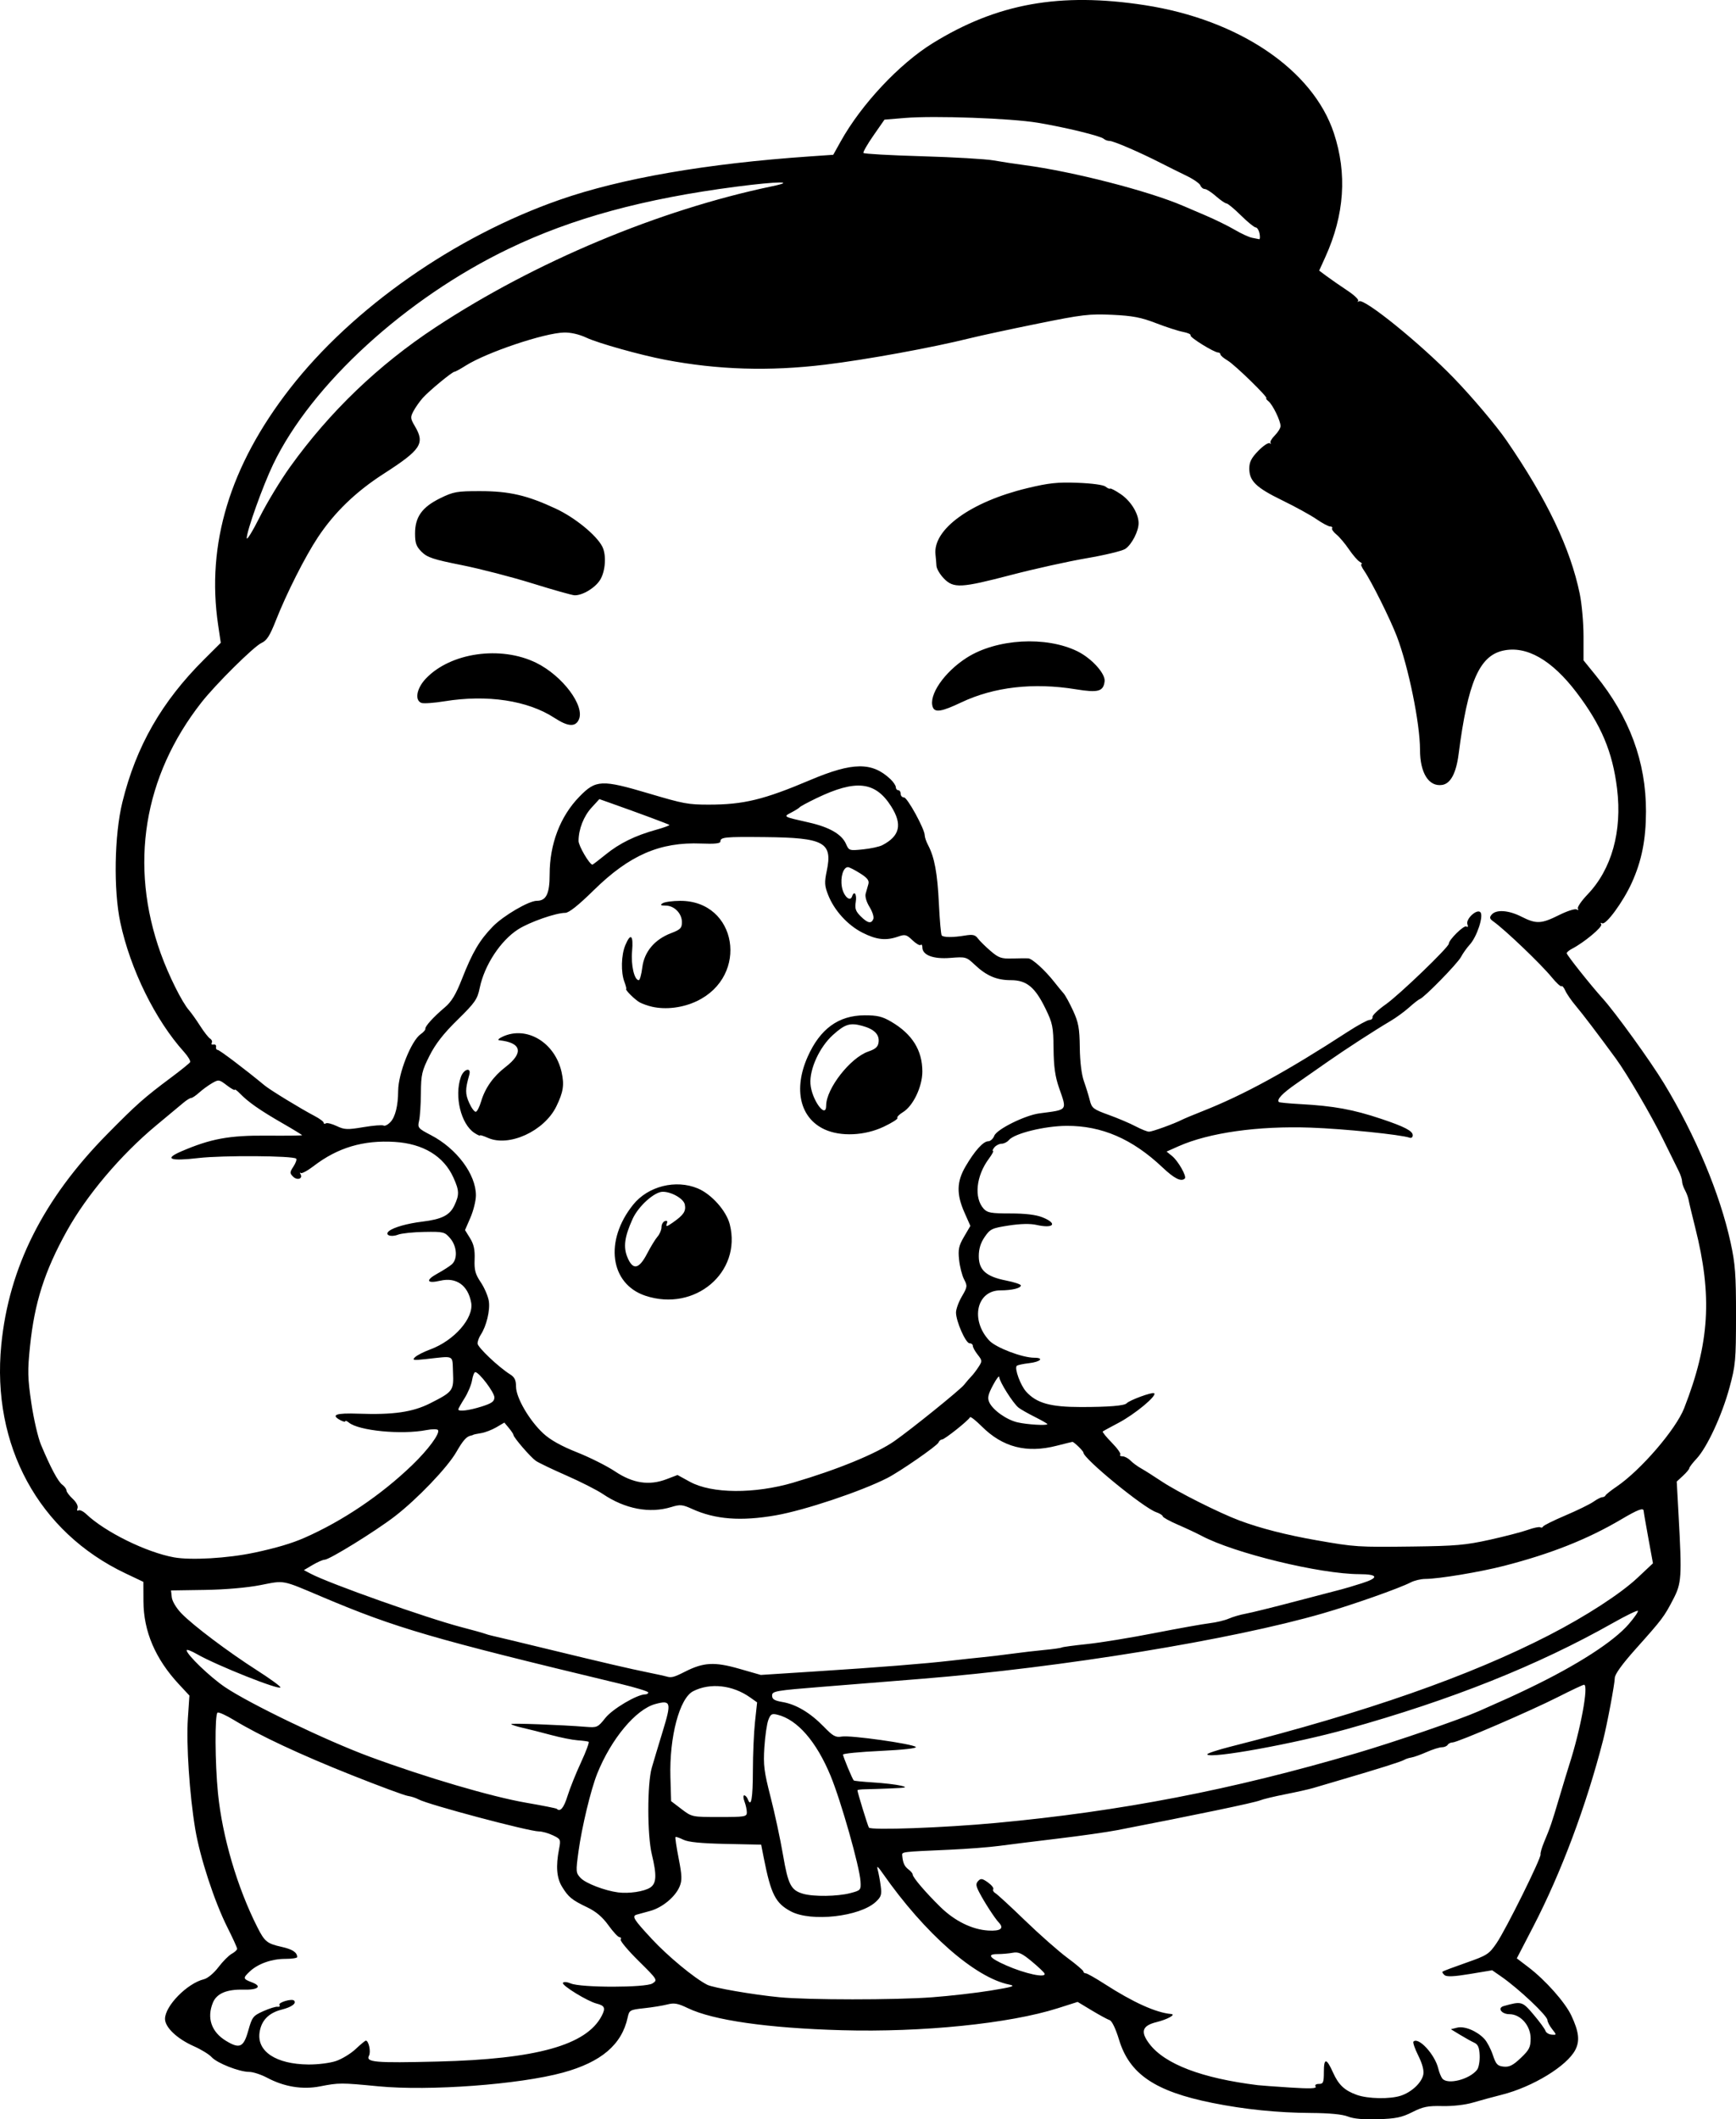 <?xml version="1.0" encoding="UTF-8" standalone="no"?>
<!-- Created with Inkscape (http://www.inkscape.org/) -->

<svg
   width="191.044mm"
   height="233.187mm"
   viewBox="0 0 191.044 233.187"
   version="1.1"
   id="svg5"
   xml:space="preserve"
   xmlns="http://www.w3.org/2000/svg"
   xmlns:svg="http://www.w3.org/2000/svg"><defs
     id="defs2" /><g
     id="layer1"
     transform="translate(11.41,-27.683)"><path
       style="fill:#000000;stroke-width:0.265"
       d="m 136.924,260.561 c -0.599,-0.241 -2.026,-0.379 -4.045,-0.392 -3.724,-0.024 -7.31,-0.389 -10.883,-1.108 -6.301,-1.268 -9.11,-3.171 -10.256,-6.948 -0.365,-1.203 -0.782,-2.074 -1.031,-2.155 -0.23,-0.075 -1.118,-0.557 -1.973,-1.072 l -1.554,-0.936 -2.188,0.697 c -5.301,1.688 -14.917,2.666 -23.764,2.418 -8.151,-0.229 -14.174,-1.093 -16.946,-2.43 -1.09,-0.526 -1.504,-0.601 -2.249,-0.406 -0.502,0.131 -1.65,0.317 -2.551,0.414 -1.572,0.17 -1.645,0.21 -1.818,1.012 -0.646,2.993 -2.905,4.918 -7.127,6.073 -4.796,1.312 -14.72,2.049 -20.314,1.507 -4.114,-0.398 -4.332,-0.398 -6.427,0.011 -1.921,0.375 -3.935,0.045 -5.81,-0.952 -0.666,-0.354 -1.558,-0.644 -1.981,-0.644 -1.084,0 -3.533,-0.964 -4.127,-1.624 -0.274,-0.305 -1.154,-0.844 -1.954,-1.199 -1.849,-0.819 -3.175,-2.076 -3.175,-3.01 0,-1.429 2.443,-3.914 4.288,-4.363 0.407,-0.099 1.092,-0.67 1.587,-1.323 0.479,-0.632 1.139,-1.295 1.466,-1.474 0.327,-0.179 0.595,-0.427 0.595,-0.551 0,-0.124 -0.486,-1.192 -1.08,-2.373 -1.428,-2.841 -3.012,-7.689 -3.532,-10.809 -0.629,-3.778 -0.998,-9.34 -0.808,-12.168 l 0.169,-2.514 -1.145,-1.229 c -2.596,-2.786 -3.901,-5.83 -3.914,-9.127 l -0.009,-2.153 -1.969,-0.935 c -9.561,-4.541 -14.751,-14.087 -13.667,-25.139 0.836,-8.523 4.623,-16.053 11.667,-23.199 3.231,-3.278 4.046,-3.998 7.061,-6.248 1.046,-0.78 1.967,-1.525 2.047,-1.654 0.08,-0.129 -0.217,-0.636 -0.659,-1.127 -3.163,-3.504 -5.913,-9.09 -7.016,-14.253 -0.762,-3.567 -0.658,-9.634 0.226,-13.229 1.513,-6.152 4.323,-11.059 8.998,-15.715 l 1.832,-1.824 -0.291,-1.957 c -1.323,-8.898 1.291,-17.515 7.889,-26.004 6.902,-8.879 18.162,-16.758 29.705,-20.785 6.778,-2.364 16.13,-3.986 27.526,-4.772 l 2.572,-0.178 0.831,-1.49 c 2.264,-4.06 6.435,-8.511 10.099,-10.778 7.096,-4.389 14.017,-5.633 23.352,-4.196 10.357,1.594 18.513,7.115 20.814,14.088 1.472,4.462 1.162,8.98 -0.935,13.608 l -0.685,1.513 0.853,0.634 c 0.469,0.348 1.478,1.047 2.241,1.553 0.763,0.506 1.299,1.017 1.191,1.137 -0.109,0.12 -0.062,0.141 0.102,0.047 0.591,-0.338 6.774,4.673 10.435,8.458 2.017,2.084 4.682,5.241 5.802,6.871 4.449,6.475 7.018,11.852 8.051,16.856 0.229,1.106 0.415,3.207 0.415,4.667 v 2.656 l 1.343,1.655 c 3.716,4.581 5.542,9.521 5.532,14.968 -0.006,3.107 -0.471,5.445 -1.565,7.857 -0.95,2.096 -2.86,4.7 -3.264,4.451 -0.155,-0.096 -0.197,-0.043 -0.095,0.121 0.172,0.278 -1.891,1.999 -3.207,2.677 -0.327,0.169 -0.595,0.392 -0.595,0.496 2.6e-4,0.196 2.672,3.558 3.935,4.952 1.417,1.564 5.29,6.925 6.785,9.393 3.456,5.704 6.151,12.144 7.316,17.487 0.514,2.355 0.6,3.519 0.597,8.045 -0.004,4.927 -0.053,5.474 -0.724,7.938 -0.827,3.039 -2.461,6.563 -3.62,7.803 -0.438,0.469 -0.796,0.938 -0.796,1.043 0,0.105 -0.311,0.479 -0.692,0.832 l -0.692,0.641 0.203,3.704 c 0.375,6.835 0.334,7.472 -0.597,9.26 -1.001,1.925 -1.187,2.17 -4.109,5.44 -1.505,1.683 -2.315,2.806 -2.315,3.206 0,0.624 -0.848,5.135 -1.284,6.832 -1.866,7.263 -4.607,14.578 -7.697,20.542 l -1.801,3.477 1.283,0.978 c 1.881,1.434 4.032,3.859 4.717,5.314 0.834,1.773 0.951,2.787 0.439,3.778 -0.919,1.778 -4.693,4.079 -8.092,4.936 -0.946,0.238 -2.375,0.627 -3.175,0.863 -0.853,0.252 -2.244,0.411 -3.362,0.384 -1.598,-0.038 -2.133,0.07 -3.307,0.664 -1.155,0.585 -1.818,0.722 -3.782,0.784 -1.589,0.05 -2.69,-0.049 -3.307,-0.297 z m 5.848,-2.3 c 1.173,-0.392 2.265,-1.42 2.447,-2.304 0.095,-0.461 -0.094,-1.182 -0.547,-2.093 -0.38,-0.764 -0.621,-1.46 -0.535,-1.546 0.55,-0.55 2.358,1.408 2.729,2.954 0.102,0.426 0.303,0.924 0.446,1.106 0.568,0.721 2.997,0.108 3.831,-0.967 0.18,-0.232 0.306,-0.94 0.28,-1.573 -0.036,-0.876 -0.177,-1.21 -0.592,-1.399 -0.299,-0.137 -1.001,-0.526 -1.56,-0.866 l -1.015,-0.617 0.694,-0.174 c 0.805,-0.202 2.195,0.375 2.997,1.245 0.294,0.319 0.713,1.116 0.93,1.771 0.339,1.023 0.507,1.202 1.19,1.272 0.624,0.063 1.03,-0.142 1.881,-0.951 0.937,-0.891 1.085,-1.185 1.085,-2.152 0,-1.404 -1.104,-2.666 -2.333,-2.666 -0.871,0 -1.358,-0.689 -0.63,-0.893 1.966,-0.551 2.045,-0.529 3.291,0.945 0.653,0.772 1.24,1.572 1.304,1.779 0.065,0.207 0.371,0.395 0.681,0.418 0.562,0.041 0.562,0.039 0.051,-0.61 -0.282,-0.358 -0.513,-0.8 -0.513,-0.981 0,-0.485 -3.155,-3.461 -5.089,-4.802 l -0.993,-0.688 -2.449,0.408 c -1.729,0.288 -2.548,0.326 -2.786,0.129 -0.185,-0.153 -0.288,-0.327 -0.229,-0.387 0.059,-0.059 1.223,-0.498 2.586,-0.974 2.321,-0.811 2.534,-0.948 3.366,-2.169 1.034,-1.517 4.933,-9.387 4.834,-9.755 -0.037,-0.137 0.133,-0.733 0.378,-1.323 0.732,-1.763 0.819,-2.016 1.68,-4.91 0.455,-1.528 0.953,-3.169 1.108,-3.648 1.241,-3.836 2.155,-8.788 1.622,-8.788 -0.113,0 -1.391,0.602 -2.84,1.337 -3.062,1.554 -11.088,5.013 -11.633,5.013 -0.205,0 -0.446,0.119 -0.536,0.265 -0.09,0.146 -0.379,0.265 -0.643,0.265 -0.264,0 -1.014,0.236 -1.667,0.525 -0.653,0.289 -1.412,0.56 -1.687,0.603 -0.275,0.043 -0.632,0.16 -0.793,0.261 -0.298,0.186 -2.903,1.008 -6.983,2.202 -1.237,0.362 -2.606,0.766 -3.043,0.897 -0.437,0.131 -1.806,0.438 -3.043,0.682 -1.237,0.244 -2.487,0.545 -2.778,0.67 -0.588,0.252 -7.187,1.628 -15.743,3.282 -1.091,0.211 -4.008,0.626 -6.482,0.922 -2.474,0.296 -5.391,0.659 -6.482,0.806 -1.091,0.147 -3.532,0.336 -5.424,0.42 -5.408,0.239 -5.295,0.225 -5.257,0.648 0.073,0.81 0.246,1.191 0.693,1.525 0.255,0.19 0.463,0.447 0.463,0.57 0,0.305 1.435,1.983 3.042,3.557 1.578,1.546 3.489,2.487 5.269,2.594 1.362,0.082 1.776,-0.234 1.16,-0.884 -0.448,-0.472 -1.598,-2.249 -2.162,-3.341 -0.363,-0.704 -0.383,-0.929 -0.107,-1.227 0.286,-0.308 0.452,-0.284 1.07,0.155 0.402,0.286 0.667,0.622 0.59,0.747 -0.077,0.125 0.029,0.325 0.237,0.443 0.208,0.118 1.681,1.474 3.273,3.014 1.592,1.539 3.687,3.385 4.654,4.101 0.968,0.716 1.759,1.391 1.759,1.501 0,0.109 0.115,0.198 0.256,0.198 0.141,0 1.064,0.521 2.051,1.157 3.161,2.039 5.673,3.175 7.337,3.319 0.583,0.051 -0.39,0.594 -1.597,0.892 -1.591,0.393 -1.806,1.056 -0.779,2.403 1.699,2.227 5.763,3.775 11.915,4.535 0.291,0.036 1.884,0.153 3.541,0.261 2.196,0.142 2.962,0.115 2.829,-0.1 -0.112,-0.181 0.028,-0.296 0.362,-0.296 0.478,0 0.545,-0.164 0.545,-1.339 0,-1.549 0.29,-1.522 1.012,0.093 0.602,1.346 1.27,1.973 2.608,2.45 1.245,0.444 3.669,0.485 4.873,0.083 z M 25.574,254.451 c 0.656,-0.224 1.63,-0.819 2.164,-1.323 0.534,-0.504 1.035,-0.917 1.112,-0.917 0.315,0 0.575,1.219 0.351,1.647 -0.386,0.737 0.633,0.825 7.552,0.655 10.87,-0.268 16.367,-1.797 18.051,-5.022 0.45,-0.862 0.341,-1.131 -0.551,-1.355 -1.014,-0.255 -3.878,-2.014 -3.713,-2.282 0.084,-0.137 0.454,-0.108 0.866,0.066 1.121,0.476 8.244,0.474 8.985,-0.002 0.587,-0.377 0.57,-0.404 -1.529,-2.481 -1.167,-1.155 -2.053,-2.213 -1.967,-2.352 0.086,-0.139 0.029,-0.252 -0.125,-0.252 -0.154,0 -0.704,-0.59 -1.222,-1.311 -0.653,-0.909 -1.363,-1.513 -2.315,-1.969 -1.714,-0.821 -2.091,-1.129 -2.794,-2.281 -0.593,-0.973 -0.694,-2.245 -0.328,-4.133 0.206,-1.062 0.185,-1.108 -0.682,-1.521 -0.492,-0.235 -1.178,-0.426 -1.526,-0.426 -1.106,0 -12.211,-2.953 -13.241,-3.521 -0.291,-0.16 -0.827,-0.334 -1.191,-0.386 -0.364,-0.052 -3.162,-1.089 -6.218,-2.305 -5.623,-2.237 -10.092,-4.33 -12.936,-6.055 -0.858,-0.52 -1.661,-0.883 -1.786,-0.806 -0.313,0.194 -0.285,5.561 0.048,8.878 0.48,4.794 2.121,10.368 4.342,14.751 0.799,1.577 1.059,1.786 2.664,2.146 1.195,0.268 1.701,0.6 1.712,1.124 0.002,0.109 -0.595,0.198 -1.327,0.198 -1.486,0 -2.987,0.533 -3.89,1.382 -0.776,0.729 -0.758,0.823 0.219,1.192 1.18,0.445 0.712,0.854 -0.927,0.811 -1.826,-0.048 -2.934,0.422 -3.347,1.419 -0.698,1.685 -0.176,3.23 1.42,4.204 1.516,0.925 1.949,0.732 2.462,-1.098 0.426,-1.518 0.527,-1.648 1.667,-2.16 0.668,-0.299 1.375,-0.517 1.571,-0.484 0.197,0.033 0.285,-0.057 0.196,-0.2 -0.167,-0.271 1.362,-0.726 1.609,-0.479 0.304,0.304 -0.265,0.718 -1.362,0.995 -1.445,0.364 -2.258,1.212 -2.437,2.541 -0.279,2.079 1.836,3.459 5.36,3.498 1.045,0.012 2.398,-0.159 3.064,-0.386 z m 65.577,-7.009 c 1.965,-0.147 4.882,-0.481 6.482,-0.743 2.437,-0.399 2.765,-0.505 2.017,-0.657 -3.758,-0.759 -9.308,-5.638 -13.904,-12.219 -0.569,-0.815 -0.698,-0.907 -0.561,-0.397 0.098,0.364 0.245,1.16 0.326,1.768 0.128,0.956 0.054,1.194 -0.545,1.75 -1.759,1.63 -7.116,2.23 -9.342,1.046 -1.696,-0.902 -2.193,-1.884 -2.983,-5.887 l -0.287,-1.455 -3.897,-0.082 c -2.725,-0.057 -4.129,-0.197 -4.668,-0.464 -0.424,-0.21 -0.812,-0.341 -0.862,-0.291 -0.05,0.05 0.107,1.112 0.35,2.358 0.369,1.895 0.385,2.401 0.102,3.086 -0.471,1.136 -1.903,2.322 -3.246,2.687 -0.621,0.169 -1.278,0.349 -1.46,0.401 -0.582,0.165 -0.371,0.508 1.653,2.686 1.781,1.917 4.671,4.307 6.087,5.033 0.646,0.332 5.037,1.092 7.929,1.373 3.165,0.307 12.738,0.311 16.81,0.007 z m 12.391,-2.612 c -0.049,-0.131 -0.684,-0.733 -1.411,-1.337 -1.075,-0.893 -1.465,-1.071 -2.084,-0.952 -0.418,0.08 -1.17,0.146 -1.669,0.146 -1.226,0 -0.912,0.426 0.908,1.231 2.114,0.935 4.45,1.436 4.256,0.912 z m -21.387,-8.847 c 1.159,-0.303 1.189,-0.337 1.133,-1.298 -0.094,-1.601 -2.151,-8.857 -3.295,-11.618 -1.56,-3.768 -3.655,-6.177 -5.838,-6.715 -0.626,-0.154 -0.763,-0.076 -1.012,0.577 -0.159,0.415 -0.354,1.767 -0.435,3.004 -0.127,1.954 -0.037,2.673 0.684,5.478 0.457,1.776 1.069,4.626 1.361,6.334 0.568,3.32 0.876,3.917 2.221,4.308 1.149,0.334 3.774,0.298 5.181,-0.07 z m -22.027,-0.604 c 0.709,-0.45 0.756,-1.341 0.193,-3.673 -0.51,-2.112 -0.512,-7.764 -0.003,-9.525 0.21,-0.728 0.759,-2.553 1.219,-4.056 0.962,-3.143 0.886,-3.413 -0.827,-2.951 -2.144,0.577 -4.866,3.839 -6.401,7.669 -0.697,1.739 -1.691,5.871 -2.057,8.55 -0.305,2.23 -0.295,2.358 0.232,2.919 0.555,0.591 2.67,1.404 4.139,1.591 1.182,0.15 2.832,-0.096 3.506,-0.524 z m 38.034,-7.117 c 13.8,-1.283 26.007,-3.644 39.688,-7.675 4.282,-1.262 11.355,-3.691 13.494,-4.634 3.032,-1.337 3.792,-1.683 5.556,-2.532 5.263,-2.533 9.263,-5.109 10.93,-7.04 0.627,-0.726 1.078,-1.383 1.003,-1.459 -0.076,-0.076 -1.304,0.521 -2.728,1.326 -8.291,4.686 -17.784,8.474 -29.243,11.669 -5.821,1.623 -15.105,3.312 -15.419,2.804 -0.061,-0.099 1.105,-0.488 2.592,-0.865 14.909,-3.777 26.281,-7.756 35.021,-12.255 4.079,-2.099 7.872,-4.559 9.749,-6.322 l 1.69,-1.587 -0.509,-2.778 c -0.28,-1.528 -0.511,-2.867 -0.513,-2.977 -0.009,-0.4 -0.615,-0.174 -2.472,0.922 -3.697,2.183 -7.725,3.78 -12.878,5.108 -2.65,0.683 -7.207,1.44 -8.678,1.443 -0.48,8e-4 -1.202,0.172 -1.605,0.38 -1.265,0.654 -6.388,2.46 -9.693,3.416 -10.03,2.903 -28.67,5.944 -44.053,7.188 -2.983,0.241 -7.924,0.638 -10.98,0.882 -5.193,0.415 -5.556,0.477 -5.556,0.963 0,0.406 0.251,0.562 1.152,0.716 1.498,0.256 3.056,1.187 4.537,2.712 1.022,1.052 1.303,1.206 1.984,1.086 0.941,-0.166 7.794,0.798 8.141,1.146 0.145,0.145 -1.406,0.318 -3.884,0.434 -2.269,0.106 -4.125,0.288 -4.125,0.404 0,0.22 1.025,2.691 1.182,2.847 0.05,0.05 1.024,0.148 2.166,0.219 1.142,0.071 2.493,0.229 3.002,0.351 0.805,0.193 0.666,0.233 -1.058,0.305 -1.091,0.045 -2.371,0.087 -2.844,0.093 -0.473,0.006 -0.86,0.057 -0.86,0.114 2.7e-4,0.22 1.123,3.878 1.259,4.103 0.191,0.315 8.255,0.022 13.954,-0.508 z m -27.384,-1.168 c 0,-0.282 -0.116,-0.817 -0.258,-1.191 -0.142,-0.373 -0.155,-0.679 -0.028,-0.679 0.126,0 0.305,0.196 0.397,0.435 0.366,0.954 0.551,-0.105 0.555,-3.169 0.002,-1.77 0.107,-4.181 0.234,-5.358 l 0.231,-2.139 -0.763,-0.541 c -1.936,-1.373 -4.407,-1.643 -6.277,-0.686 -1.501,0.769 -2.63,5.037 -2.501,9.462 l 0.077,2.633 1.145,0.873 c 1.141,0.869 1.157,0.873 4.167,0.873 2.812,0 3.022,-0.036 3.022,-0.512 z m -19.733,-1.803 c 0.26,-0.837 0.928,-2.502 1.485,-3.7 0.557,-1.198 0.932,-2.218 0.833,-2.267 -0.099,-0.048 -0.645,-0.12 -1.215,-0.16 -0.569,-0.04 -1.879,-0.301 -2.91,-0.58 -1.031,-0.279 -2.441,-0.635 -3.132,-0.792 -0.691,-0.156 -1.257,-0.342 -1.257,-0.412 0,-0.119 5.45,0.084 8.258,0.307 1.188,0.095 1.286,0.049 2.1,-0.979 0.788,-0.995 3.496,-2.596 4.393,-2.596 0.182,-1.1e-4 0.331,-0.095 0.331,-0.21 0,-0.116 -1.399,-0.546 -3.109,-0.957 -20.705,-4.972 -24.668,-6.127 -32.742,-9.543 -4.562,-1.93 -4.11,-1.843 -6.828,-1.313 -1.482,0.289 -3.881,0.497 -6.137,0.531 l -3.704,0.056 0.083,0.757 c 0.048,0.433 0.501,1.189 1.058,1.766 1.284,1.329 5.134,4.228 8.332,6.274 1.411,0.903 2.565,1.741 2.565,1.863 0,0.383 -7.027,-2.412 -9.194,-3.657 -0.618,-0.355 -1.124,-0.544 -1.124,-0.42 0,0.471 2.582,2.953 4.224,4.059 2.736,1.844 11.143,5.886 15.906,7.647 6.152,2.274 13.432,4.416 17.245,5.072 1.781,0.307 3.288,0.606 3.349,0.665 0.387,0.378 0.78,-0.088 1.191,-1.414 z m 12.938,-13.68 c 2.034,-1.032 3.244,-1.096 5.964,-0.316 l 2.367,0.679 5.912,-0.381 c 7.189,-0.463 12.049,-0.848 15.041,-1.193 1.237,-0.143 2.785,-0.309 3.44,-0.371 0.655,-0.061 2.084,-0.232 3.175,-0.38 1.091,-0.148 2.749,-0.341 3.683,-0.429 0.934,-0.088 1.775,-0.208 1.869,-0.266 0.093,-0.058 1.353,-0.228 2.799,-0.378 1.446,-0.15 4.772,-0.692 7.392,-1.205 2.619,-0.512 5.358,-1.002 6.085,-1.089 0.728,-0.086 1.68,-0.315 2.117,-0.508 0.437,-0.193 1.27,-0.435 1.852,-0.539 0.582,-0.103 3.082,-0.722 5.556,-1.375 2.474,-0.653 4.736,-1.244 5.027,-1.314 0.291,-0.07 1.287,-0.368 2.213,-0.663 1.901,-0.605 1.787,-0.991 -0.297,-0.998 -4.332,-0.014 -13.757,-2.305 -17.359,-4.22 -0.529,-0.281 -1.705,-0.833 -2.615,-1.226 -0.909,-0.393 -1.654,-0.807 -1.654,-0.918 0,-0.111 -0.327,-0.317 -0.728,-0.457 -1.415,-0.495 -8.004,-5.892 -8.004,-6.555 0,-0.171 -1.034,-1.179 -1.21,-1.179 -0.039,0 -0.822,0.193 -1.742,0.428 -3.302,0.846 -5.943,0.161 -8.24,-2.136 -0.66,-0.66 -1.24,-1.112 -1.288,-1.003 -0.153,0.343 -2.795,2.447 -3.073,2.447 -0.146,0 -0.324,0.151 -0.395,0.336 -0.135,0.351 -4.229,3.189 -5.638,3.908 -2.87,1.465 -9.09,3.546 -12.25,4.099 -3.853,0.675 -6.68,0.459 -9.23,-0.702 -1.061,-0.483 -1.312,-0.506 -2.281,-0.208 -2.388,0.734 -5.089,0.22 -7.547,-1.438 -0.642,-0.433 -2.443,-1.347 -4.003,-2.031 -1.56,-0.684 -3.074,-1.41 -3.365,-1.614 -0.577,-0.404 -2.44,-2.559 -2.454,-2.838 -0.005,-0.095 -0.234,-0.443 -0.508,-0.772 l -0.499,-0.599 -0.881,0.517 c -0.484,0.284 -1.238,0.574 -1.675,0.643 -0.437,0.07 -0.824,0.151 -0.86,0.181 -0.036,0.03 -0.155,0.071 -0.265,0.092 -0.483,0.09 -0.862,0.517 -1.61,1.815 -0.982,1.705 -4.306,5.176 -6.776,7.077 -2.106,1.622 -7.189,4.763 -7.707,4.763 -0.191,0 -0.784,0.258 -1.318,0.573 l -0.97,0.573 0.757,0.398 c 2.091,1.1 12.812,4.897 16.632,5.89 1.164,0.303 2.295,0.617 2.514,0.699 0.218,0.082 0.583,0.187 0.81,0.233 0.227,0.046 2.906,0.688 5.953,1.428 6.401,1.554 9.137,2.191 11.361,2.643 0.873,0.178 1.707,0.36 1.852,0.405 0.557,0.172 0.832,0.102 2.069,-0.526 z m -47.429,-13.086 c 2.435,-0.52 4.14,-1.025 5.54,-1.64 4.205,-1.848 8.442,-4.708 11.866,-8.009 1.758,-1.694 3.066,-3.468 2.834,-3.843 -0.075,-0.121 -0.645,-0.122 -1.266,-0.002 -2.76,0.534 -7.46,0.078 -8.553,-0.829 -0.21,-0.174 -0.382,-0.239 -0.382,-0.143 0,0.096 -0.238,0.047 -0.529,-0.109 -1.113,-0.595 -0.52,-0.811 1.983,-0.721 3.818,0.137 5.959,-0.173 7.875,-1.141 2.525,-1.276 2.612,-1.394 2.522,-3.415 -0.087,-1.961 0.24,-1.802 -2.987,-1.452 -1.391,0.151 -1.538,0.125 -1.191,-0.211 0.218,-0.211 0.97,-0.594 1.67,-0.851 2.636,-0.968 4.813,-3.455 4.506,-5.148 -0.345,-1.905 -1.64,-2.825 -3.397,-2.415 -1.494,0.349 -1.664,-0.044 -0.334,-0.774 0.62,-0.34 1.336,-0.798 1.59,-1.017 0.674,-0.58 0.589,-1.992 -0.171,-2.877 -0.606,-0.704 -0.733,-0.736 -2.844,-0.7 -1.215,0.021 -2.518,0.157 -2.893,0.303 -0.815,0.316 -1.522,0.024 -0.983,-0.405 0.512,-0.407 2.011,-0.829 3.651,-1.028 2.141,-0.26 3.019,-0.7 3.526,-1.769 0.566,-1.193 0.551,-1.646 -0.105,-3.093 -1.065,-2.348 -3.322,-3.716 -6.451,-3.91 -3.453,-0.215 -6.274,0.624 -8.918,2.652 -0.678,0.52 -1.322,0.865 -1.431,0.767 -0.109,-0.098 -0.118,-0.038 -0.02,0.134 0.288,0.503 -0.371,0.715 -0.822,0.264 -0.373,-0.373 -0.369,-0.478 0.046,-1.113 0.252,-0.385 0.386,-0.773 0.297,-0.862 -0.326,-0.326 -8.093,-0.376 -10.729,-0.07 -3.167,0.368 -3.853,0.105 -1.908,-0.732 3.233,-1.391 5.26,-1.765 9.383,-1.731 2.146,0.018 3.903,-0.003 3.903,-0.046 0,-0.043 -0.982,-0.643 -2.183,-1.334 -2.423,-1.393 -3.738,-2.311 -4.63,-3.231 -0.327,-0.338 -0.595,-0.534 -0.595,-0.437 0,0.098 -0.394,-0.123 -0.875,-0.49 -0.842,-0.643 -0.903,-0.651 -1.627,-0.23 -0.414,0.241 -1.05,0.705 -1.413,1.033 -0.363,0.327 -0.761,0.595 -0.885,0.595 -0.123,0 -0.493,0.225 -0.821,0.5 -0.329,0.275 -1.689,1.408 -3.024,2.517 -3.895,3.238 -7.655,7.683 -9.847,11.639 -2.441,4.406 -3.543,7.86 -4.038,12.654 -0.28,2.71 -0.261,3.5 0.147,6.266 0.257,1.741 0.733,3.799 1.058,4.572 1.06,2.524 1.87,4.046 2.341,4.398 0.255,0.19 0.463,0.474 0.463,0.631 0,0.157 0.309,0.571 0.686,0.921 0.405,0.375 0.623,0.8 0.532,1.036 -0.086,0.225 -0.04,0.331 0.104,0.241 0.142,-0.088 0.528,0.096 0.857,0.409 2.076,1.971 6.603,4.202 9.652,4.757 1.865,0.339 5.94,0.102 8.822,-0.513 z m 135.98,-1.424 c 1.673,-0.372 3.561,-0.863 4.195,-1.091 0.634,-0.228 1.249,-0.355 1.366,-0.282 0.118,0.073 0.254,0.036 0.303,-0.081 0.049,-0.117 1.16,-0.669 2.47,-1.226 1.31,-0.557 2.697,-1.236 3.084,-1.509 0.386,-0.273 0.823,-0.496 0.97,-0.496 0.147,0 0.308,-0.089 0.356,-0.198 0.049,-0.109 0.599,-0.546 1.224,-0.97 2.647,-1.798 6.512,-6.285 7.426,-8.621 2.803,-7.167 3.12,-12.345 1.216,-19.881 -0.354,-1.403 -0.681,-2.772 -0.726,-3.043 -0.045,-0.271 -0.225,-0.752 -0.4,-1.07 -0.175,-0.318 -0.318,-0.755 -0.318,-0.971 0,-0.216 -0.169,-0.73 -0.375,-1.142 -0.206,-0.412 -0.989,-1.999 -1.741,-3.527 -1.275,-2.593 -3.951,-7.168 -5.161,-8.822 -1.925,-2.633 -3.684,-4.948 -4.427,-5.825 -0.476,-0.562 -0.991,-1.309 -1.145,-1.66 -0.154,-0.351 -0.346,-0.573 -0.426,-0.494 -0.08,0.08 -0.565,-0.367 -1.078,-0.993 -1.186,-1.448 -5.149,-5.235 -6.408,-6.124 -0.418,-0.295 -0.457,-0.442 -0.199,-0.752 0.49,-0.591 1.856,-0.502 3.265,0.212 1.648,0.835 2.192,0.813 4.154,-0.167 0.894,-0.447 1.765,-0.726 1.935,-0.621 0.182,0.112 0.239,0.077 0.14,-0.084 -0.094,-0.151 0.384,-0.854 1.061,-1.561 2.657,-2.773 3.823,-6.945 3.252,-11.634 -0.493,-4.051 -1.736,-7.004 -4.456,-10.587 -2.731,-3.598 -5.523,-5.185 -8.103,-4.607 -2.612,0.586 -3.869,3.515 -4.877,11.367 -0.272,2.115 -0.886,3.268 -1.817,3.407 -1.47,0.219 -2.434,-1.317 -2.434,-3.879 0,-2.896 -1.278,-9.145 -2.553,-12.476 -0.73,-1.909 -2.81,-6.082 -3.593,-7.21 -0.278,-0.4 -0.408,-0.731 -0.289,-0.736 0.119,-0.004 0.028,-0.118 -0.203,-0.253 -0.231,-0.135 -0.766,-0.756 -1.191,-1.381 -0.424,-0.625 -1.041,-1.354 -1.369,-1.62 -0.329,-0.266 -0.542,-0.574 -0.475,-0.684 0.068,-0.11 -0.03,-0.199 -0.216,-0.199 -0.187,0 -0.869,-0.364 -1.517,-0.81 -0.647,-0.445 -2.34,-1.376 -3.761,-2.067 -2.867,-1.395 -3.62,-2.123 -3.62,-3.5 0,-0.709 0.229,-1.161 0.977,-1.933 0.538,-0.554 1.103,-0.936 1.257,-0.848 0.154,0.087 0.203,0.073 0.109,-0.032 -0.094,-0.105 0.115,-0.476 0.463,-0.824 0.348,-0.348 0.633,-0.813 0.633,-1.033 0,-0.579 -0.859,-2.348 -1.323,-2.725 -0.218,-0.177 -0.326,-0.326 -0.24,-0.331 0.298,-0.016 -3.456,-3.678 -4.253,-4.149 -0.439,-0.26 -0.799,-0.565 -0.799,-0.679 0,-0.114 -0.108,-0.208 -0.241,-0.208 -0.454,0 -3.171,-1.683 -3.045,-1.886 0.069,-0.112 -0.301,-0.283 -0.822,-0.381 -0.521,-0.098 -1.864,-0.532 -2.984,-0.965 -1.643,-0.635 -2.572,-0.812 -4.814,-0.917 -2.51,-0.118 -3.302,-0.024 -8.202,0.971 -2.983,0.605 -6.317,1.323 -7.408,1.594 -4.232,1.053 -11.454,2.371 -16.007,2.922 -6.135,0.742 -11.788,0.568 -17.595,-0.542 -2.722,-0.52 -7.368,-1.823 -8.647,-2.425 -0.791,-0.372 -1.727,-0.589 -2.466,-0.571 -2.186,0.053 -8.51,2.179 -10.822,3.639 -0.59,0.373 -1.149,0.678 -1.24,0.678 -0.252,0 -2.8,2.105 -3.495,2.887 -0.335,0.377 -0.789,1.021 -1.008,1.43 -0.367,0.685 -0.355,0.819 0.146,1.669 1.13,1.915 0.691,2.583 -3.447,5.247 -3.054,1.967 -5.392,4.223 -7.213,6.962 -1.408,2.118 -3.462,6.182 -4.648,9.195 -0.652,1.657 -0.996,2.193 -1.566,2.446 -0.823,0.364 -5.031,4.53 -6.611,6.544 -6.383,8.137 -7.972,17.925 -4.483,27.62 0.869,2.416 2.339,5.368 3.11,6.247 0.255,0.291 0.805,1.065 1.223,1.72 0.417,0.655 0.911,1.287 1.098,1.405 0.186,0.118 0.268,0.329 0.181,0.47 -0.087,0.14 1.6e-4,0.222 0.193,0.182 0.193,-0.04 0.321,0.076 0.284,0.258 -0.036,0.182 0.042,0.331 0.174,0.331 0.199,0 3.076,2.177 5.187,3.925 0.603,0.499 3.989,2.567 5.487,3.35 0.546,0.285 0.992,0.618 0.992,0.739 0,0.121 0.111,0.151 0.246,0.068 0.136,-0.084 0.673,0.051 1.195,0.3 0.843,0.402 1.167,0.415 2.926,0.12 1.088,-0.183 2.091,-0.263 2.229,-0.177 0.138,0.085 0.482,-0.093 0.764,-0.395 0.528,-0.567 0.832,-1.808 0.841,-3.43 0.01,-1.907 1.434,-5.497 2.467,-6.221 0.317,-0.222 0.554,-0.491 0.526,-0.598 -0.066,-0.25 0.881,-1.294 2.135,-2.354 0.745,-0.63 1.216,-1.411 1.898,-3.146 1.152,-2.933 1.926,-4.248 3.392,-5.756 1.155,-1.188 3.958,-2.828 4.835,-2.828 1.039,0 1.417,-0.774 1.417,-2.903 0,-3.344 1.16,-6.383 3.265,-8.548 1.827,-1.88 2.441,-1.907 7.716,-0.341 3.766,1.118 4.261,1.209 6.531,1.209 3.826,0 6.039,-0.536 11.161,-2.705 4.679,-1.981 6.805,-2.005 8.828,-0.1 0.325,0.306 0.593,0.705 0.595,0.887 0.003,0.182 0.124,0.331 0.269,0.331 0.146,0 0.265,0.179 0.265,0.397 0,0.218 0.164,0.397 0.364,0.397 0.374,0 2.282,3.486 2.282,4.168 0,0.209 0.167,0.697 0.371,1.083 0.705,1.335 1.03,3.097 1.189,6.436 0.088,1.844 0.229,3.421 0.313,3.505 0.218,0.217 1.252,0.221 2.522,0.01 0.888,-0.147 1.156,-0.09 1.455,0.313 0.202,0.271 0.827,0.888 1.388,1.371 0.892,0.767 1.194,0.873 2.381,0.837 0.748,-0.022 1.543,-0.03 1.767,-0.018 0.446,0.025 1.859,1.308 2.899,2.635 0.364,0.464 0.815,1.015 1.003,1.224 0.188,0.209 0.658,1.069 1.044,1.91 0.592,1.289 0.707,1.924 0.733,4.043 0.019,1.551 0.193,2.97 0.453,3.704 0.232,0.655 0.526,1.607 0.653,2.117 0.212,0.849 0.384,0.981 2.075,1.592 1.014,0.366 2.345,0.932 2.958,1.257 0.613,0.325 1.281,0.591 1.486,0.591 0.358,0 2.775,-0.877 3.636,-1.319 0.229,-0.117 1.241,-0.54 2.249,-0.938 4.57,-1.807 9.219,-4.349 15.989,-8.743 1.091,-0.708 2.163,-1.291 2.381,-1.295 0.218,-0.004 0.369,-0.151 0.335,-0.326 -0.034,-0.175 0.621,-0.799 1.455,-1.387 1.497,-1.053 6.941,-6.29 6.941,-6.676 0,-0.427 1.657,-2.058 1.924,-1.893 0.174,0.108 0.222,0.016 0.125,-0.237 -0.218,-0.569 1.025,-1.735 1.424,-1.335 0.385,0.385 -0.374,2.702 -1.17,3.569 -0.32,0.349 -0.754,0.961 -0.965,1.36 -0.379,0.719 -4.031,4.456 -4.521,4.625 -0.14,0.048 -0.675,0.465 -1.188,0.926 -0.514,0.461 -1.441,1.136 -2.06,1.5 -1.68,0.987 -5.017,3.151 -6.936,4.498 -0.933,0.655 -2.467,1.726 -3.41,2.381 -1.557,1.081 -2.193,1.755 -1.918,2.03 0.056,0.056 1.101,0.157 2.321,0.223 3.724,0.204 5.846,0.591 8.966,1.637 2.544,0.853 3.44,1.321 3.44,1.797 0,0.21 -0.149,0.331 -0.331,0.268 -1.009,-0.346 -7.25,-0.982 -10.914,-1.112 -5.778,-0.204 -11.178,0.558 -14.537,2.053 l -1.308,0.582 0.609,0.493 c 0.664,0.538 1.63,2.24 1.401,2.469 -0.393,0.393 -1.153,0.016 -2.455,-1.216 -3.316,-3.137 -6.69,-4.598 -10.564,-4.576 -2.418,0.014 -5.739,0.833 -6.348,1.566 -0.183,0.22 -0.541,0.4 -0.796,0.4 -0.255,0 -0.613,0.179 -0.794,0.397 -0.181,0.218 -0.249,0.397 -0.151,0.397 0.098,0 -0.11,0.387 -0.461,0.86 -1.406,1.892 -1.655,4.3 -0.569,5.501 0.402,0.444 0.822,0.518 2.936,0.518 1.65,0 2.82,0.141 3.531,0.426 1.711,0.684 1.252,1.268 -0.656,0.835 -0.687,-0.156 -1.758,-0.132 -3.054,0.067 -1.85,0.285 -2.043,0.377 -2.646,1.257 -0.449,0.655 -0.65,1.31 -0.65,2.116 0,1.527 0.809,2.248 3.01,2.681 0.891,0.175 1.62,0.418 1.62,0.539 0,0.304 -0.981,0.539 -2.265,0.543 -2.611,0.009 -3.322,3.261 -1.208,5.524 0.731,0.782 3.633,1.888 4.956,1.888 1.114,0 0.678,0.455 -0.57,0.596 -0.662,0.075 -1.276,0.208 -1.365,0.297 -0.275,0.275 0.415,2.159 1.045,2.849 1.148,1.259 2.657,1.681 6.012,1.681 3.068,0 4.791,-0.14 5.037,-0.41 0.313,-0.344 2.789,-1.253 3.021,-1.109 0.385,0.238 -2.099,2.305 -3.924,3.265 -0.886,0.466 -1.663,0.891 -1.726,0.945 -0.064,0.054 0.385,0.609 0.998,1.233 0.613,0.624 1.032,1.217 0.932,1.317 -0.1,0.1 0.008,0.182 0.24,0.182 0.232,0 0.626,0.208 0.876,0.463 0.25,0.255 0.775,0.642 1.166,0.86 0.392,0.218 1.416,0.867 2.277,1.441 1.743,1.163 6.341,3.472 8.576,4.307 2.272,0.849 5.152,1.586 8.467,2.167 4.248,0.744 4.507,0.761 10.583,0.687 4.693,-0.057 5.834,-0.157 8.467,-0.743 z M 49.611,106.674 c -2.946,-1.922 -7.396,-2.594 -12.108,-1.829 -1.16,0.188 -2.304,0.268 -2.541,0.177 -0.76,-0.292 -0.525,-1.598 0.48,-2.663 2.712,-2.875 8.252,-3.669 12.165,-1.743 2.886,1.421 5.371,4.733 4.683,6.241 -0.383,0.84 -1.195,0.785 -2.679,-0.183 z m 41.635,-1.176 c -0.502,-1.309 1.253,-3.868 3.742,-5.453 3.274,-2.086 8.713,-2.398 12.171,-0.7 1.562,0.768 3.094,2.457 2.992,3.302 -0.135,1.121 -0.703,1.279 -3.169,0.877 -4.668,-0.76 -9.013,-0.262 -12.607,1.445 -2.133,1.013 -2.893,1.142 -3.128,0.53 z M 47.196,91.879 c -2.274,-0.708 -5.787,-1.617 -7.805,-2.019 -3.112,-0.619 -3.781,-0.841 -4.398,-1.455 -0.597,-0.595 -0.728,-0.958 -0.728,-2.028 0,-1.815 0.777,-2.9 2.778,-3.879 1.45,-0.71 1.828,-0.777 4.366,-0.776 3.229,0.001 5.191,0.455 8.353,1.932 2.1,0.981 4.462,2.908 5.109,4.168 0.47,0.916 0.355,2.705 -0.237,3.662 -0.546,0.883 -1.94,1.725 -2.814,1.698 -0.269,-0.008 -2.35,-0.594 -4.624,-1.303 z m 45.269,-0.544 c -0.432,-0.442 -0.8,-1.067 -0.819,-1.389 -0.019,-0.322 -0.067,-0.884 -0.107,-1.248 -0.306,-2.773 3.886,-5.806 10.087,-7.3 2.378,-0.573 3.338,-0.676 5.558,-0.593 1.58,0.058 2.843,0.232 3.073,0.422 0.214,0.178 0.438,0.274 0.497,0.215 0.059,-0.059 0.584,0.214 1.166,0.609 1.105,0.748 1.95,2.107 1.971,3.168 0.018,0.889 -0.756,2.392 -1.474,2.863 -0.337,0.221 -2.254,0.683 -4.26,1.025 -2.005,0.343 -5.719,1.165 -8.252,1.827 -5.572,1.456 -6.368,1.499 -7.442,0.401 z m -16.54,99.467 c 4.845,-1.422 9.144,-3.191 11.109,-4.57 1.905,-1.337 7.201,-5.616 7.644,-6.174 0.266,-0.336 0.631,-0.759 0.811,-0.94 0.18,-0.181 0.53,-0.638 0.777,-1.016 0.428,-0.654 0.424,-0.719 -0.084,-1.365 -0.293,-0.373 -0.533,-0.808 -0.533,-0.967 0,-0.159 -0.163,-0.289 -0.362,-0.289 -0.426,0 -1.49,-2.419 -1.49,-3.385 0,-0.368 0.291,-1.166 0.647,-1.772 0.607,-1.035 0.622,-1.151 0.242,-1.875 -0.223,-0.425 -0.47,-1.389 -0.549,-2.144 -0.122,-1.16 -0.038,-1.554 0.548,-2.555 l 0.693,-1.183 -0.658,-1.488 c -0.885,-2.002 -0.852,-3.38 0.12,-5.045 1.011,-1.729 1.955,-2.778 2.5,-2.778 0.241,0 0.543,-0.275 0.671,-0.61 0.27,-0.71 3.384,-2.253 4.967,-2.461 3.166,-0.416 3.046,-0.259 2.153,-2.824 -0.427,-1.228 -0.579,-2.317 -0.6,-4.291 -0.025,-2.417 -0.102,-2.799 -0.887,-4.411 -1.152,-2.366 -2.08,-3.129 -3.809,-3.129 -1.565,0 -2.683,-0.477 -3.979,-1.7 -0.918,-0.866 -0.99,-0.886 -2.685,-0.75 -1.881,0.151 -3.08,-0.305 -3.08,-1.172 0,-0.239 -0.081,-0.354 -0.18,-0.255 -0.099,0.099 -0.508,-0.134 -0.908,-0.517 -0.657,-0.629 -0.811,-0.668 -1.579,-0.401 -1.339,0.467 -2.372,0.354 -3.917,-0.428 -1.636,-0.828 -3.111,-2.449 -3.782,-4.156 -0.395,-1.006 -0.417,-1.381 -0.153,-2.637 0.661,-3.153 -0.268,-3.662 -6.811,-3.726 -4.446,-0.044 -4.895,0.001 -4.894,0.491 5.3e-4,0.209 -0.653,0.276 -2.111,0.216 -4.535,-0.185 -7.891,1.273 -11.822,5.134 -1.7,1.67 -2.736,2.493 -3.138,2.493 -1.031,0 -3.909,1.005 -5.17,1.805 -1.94,1.231 -3.725,3.944 -4.242,6.45 -0.26,1.258 -0.511,1.62 -2.447,3.519 -1.542,1.513 -2.422,2.641 -3.084,3.955 -0.835,1.658 -0.928,2.06 -0.943,4.101 -0.01,1.245 -0.101,2.62 -0.203,3.056 -0.177,0.755 -0.113,0.832 1.302,1.569 2.84,1.479 4.96,4.318 4.954,6.633 -0.002,0.582 -0.272,1.679 -0.6,2.437 l -0.598,1.379 0.556,0.899 c 0.413,0.668 0.541,1.266 0.499,2.326 -0.047,1.175 0.072,1.618 0.674,2.514 0.402,0.598 0.802,1.528 0.889,2.066 0.162,1 -0.263,2.771 -0.892,3.718 -0.191,0.287 -0.347,0.716 -0.347,0.954 0,0.416 2.315,2.608 3.606,3.415 0.47,0.294 0.628,0.629 0.628,1.338 0,1.213 1.468,3.73 3.003,5.149 0.772,0.714 1.98,1.389 3.707,2.074 1.409,0.559 3.291,1.503 4.182,2.098 1.973,1.317 3.761,1.588 5.673,0.858 l 1.206,-0.46 1.367,0.749 c 2.399,1.313 7.097,1.346 11.409,0.081 z m -16.302,-20.547 c -3.908,-1.298 -4.549,-6.062 -1.349,-10.031 1.636,-2.029 4.685,-2.793 7.106,-1.781 1.514,0.632 3.148,2.47 3.523,3.962 1.329,5.279 -3.844,9.655 -9.281,7.849 z m 0.177,-4.63 c 0.395,-0.764 0.914,-1.611 1.152,-1.882 0.238,-0.271 0.433,-0.737 0.433,-1.035 0,-0.298 0.168,-0.599 0.373,-0.668 0.257,-0.087 0.321,0.009 0.206,0.31 -0.131,0.34 0.018,0.305 0.682,-0.162 1.182,-0.832 1.449,-1.232 1.308,-1.967 -0.122,-0.638 -1.451,-1.409 -2.43,-1.409 -0.923,0 -2.683,1.587 -3.32,2.995 -0.89,1.967 -1.039,3.091 -0.559,4.238 0.594,1.423 1.268,1.291 2.153,-0.42 z m -17.531,-12.75 c -0.473,-0.213 -0.86,-0.331 -0.86,-0.262 0,0.069 -0.275,-0.054 -0.611,-0.275 -1.483,-0.971 -2.229,-4.038 -1.495,-6.143 0.317,-0.91 1.185,-1.133 0.928,-0.238 -0.454,1.585 -0.455,2.084 -0.005,3.083 0.262,0.58 0.594,1.016 0.738,0.968 0.144,-0.048 0.401,-0.557 0.571,-1.132 0.437,-1.478 1.345,-2.761 2.675,-3.782 2.043,-1.568 1.782,-2.693 -0.685,-2.952 -0.218,-0.023 -0.04,-0.205 0.397,-0.405 2.653,-1.215 5.748,0.66 6.472,3.92 0.31,1.398 0.189,2.182 -0.58,3.762 -1.327,2.723 -5.216,4.504 -7.545,3.455 z m 37.087,-0.915 c -2.721,-1.236 -3.474,-4.408 -1.895,-7.979 1.368,-3.092 3.4,-4.576 6.281,-4.584 1.397,-0.004 1.947,0.129 2.932,0.708 2.306,1.356 3.418,3.139 3.418,5.478 0,1.662 -1.011,3.787 -2.125,4.464 -0.431,0.262 -0.708,0.552 -0.615,0.645 0.093,0.093 -0.592,0.529 -1.522,0.969 -2.071,0.98 -4.708,1.101 -6.474,0.299 z m 0.153,-2.64 c 0,-1.853 2.654,-5.255 4.631,-5.936 0.813,-0.28 1.076,-0.519 1.138,-1.034 0.103,-0.856 -0.49,-1.441 -1.825,-1.801 -1.327,-0.357 -1.881,-0.182 -3.202,1.011 -1.473,1.331 -2.583,3.744 -2.472,5.376 0.118,1.73 1.73,3.952 1.73,2.384 z m -19.182,-10.872 c -0.437,-0.1 -1.033,-0.31 -1.326,-0.467 -0.525,-0.282 -1.665,-1.413 -1.5,-1.487 0.047,-0.021 -0.043,-0.374 -0.198,-0.783 -0.399,-1.049 -0.352,-2.945 0.1,-4.026 0.587,-1.405 0.908,-1.12 0.746,0.661 -0.138,1.525 0.245,3.184 0.736,3.184 0.117,0 0.293,-0.634 0.389,-1.408 0.215,-1.718 1.352,-3.071 3.163,-3.763 1.034,-0.395 1.197,-0.56 1.197,-1.215 0,-0.958 -0.841,-1.815 -1.786,-1.82 -0.567,-0.003 -0.64,-0.061 -0.331,-0.261 0.218,-0.141 1.086,-0.258 1.929,-0.261 6.267,-0.017 7.639,8.259 1.83,11.031 -1.545,0.737 -3.404,0.968 -4.949,0.616 z m 43.524,45.928 c 0,-0.056 -0.625,-0.414 -1.389,-0.796 -0.764,-0.382 -1.571,-0.843 -1.793,-1.023 -0.61,-0.496 -2.11,-2.876 -2.11,-3.348 0,-0.229 -0.309,0.165 -0.687,0.876 -0.55,1.033 -0.633,1.41 -0.415,1.889 0.39,0.856 1.89,1.923 3.104,2.207 1.058,0.248 3.29,0.381 3.29,0.196 z M 41.584,182.445 c 1.127,-0.355 1.412,-0.559 1.412,-1.011 0,-0.551 -1.685,-2.777 -2.103,-2.777 -0.115,0 -0.275,0.404 -0.355,0.898 -0.08,0.494 -0.453,1.384 -0.828,1.979 -0.375,0.595 -0.683,1.143 -0.683,1.219 0,0.271 1.168,0.13 2.556,-0.308 z m 43.118,-53.655 c 0.082,-0.215 -0.109,-0.808 -0.424,-1.319 -0.338,-0.547 -0.512,-1.148 -0.423,-1.462 0.083,-0.293 0.217,-0.766 0.298,-1.05 0.111,-0.393 -0.109,-0.678 -0.921,-1.191 -0.587,-0.37 -1.184,-0.674 -1.328,-0.674 -0.509,0 -0.849,1.093 -0.67,2.155 0.172,1.02 0.907,1.718 1.124,1.068 0.234,-0.701 0.545,-0.248 0.409,0.594 -0.119,0.736 -0.019,1.035 0.534,1.587 0.772,0.772 1.183,0.857 1.4,0.291 z m -29.462,-7.084 c 1.54,-1.247 3.246,-2.083 5.569,-2.729 0.848,-0.236 1.496,-0.474 1.441,-0.529 -0.089,-0.089 -3.283,-1.276 -6.532,-2.427 l -1.169,-0.414 -0.862,0.941 c -0.865,0.944 -1.426,2.381 -1.429,3.66 -0.001,0.535 1.183,2.566 1.524,2.613 0.038,0.005 0.695,-0.496 1.459,-1.115 z m 30.432,-1.022 c 1.953,-1.006 2.249,-2.292 0.985,-4.284 -1.74,-2.744 -3.881,-2.978 -8.208,-0.896 -0.946,0.455 -1.779,0.903 -1.852,0.996 -0.073,0.093 -0.489,0.355 -0.926,0.583 -0.899,0.47 -0.934,0.45 1.941,1.1 2.257,0.51 3.616,1.296 4.08,2.359 0.321,0.735 0.369,0.75 1.863,0.598 0.843,-0.086 1.796,-0.292 2.117,-0.457 z M 20.524,79.042 c 4.356,-6.067 9.713,-11.206 15.99,-15.34 10.941,-7.205 24.57,-12.916 37.042,-15.523 2.732,-0.571 0.666,-0.552 -3.877,0.036 -10.221,1.322 -18.094,3.465 -25.095,6.832 -11.343,5.454 -21.724,14.952 -25.935,23.73 -1.136,2.368 -2.905,7.31 -2.905,8.117 0,0.289 0.648,-0.764 1.44,-2.341 0.792,-1.576 2.295,-4.056 3.34,-5.512 z M 127.199,53.377 c -0.07,-0.364 -0.261,-0.666 -0.426,-0.673 -0.165,-0.006 -0.895,-0.6 -1.623,-1.321 -0.728,-0.72 -1.442,-1.312 -1.587,-1.316 -0.146,-0.004 -0.668,-0.362 -1.16,-0.796 -0.493,-0.434 -1.045,-0.79 -1.228,-0.79 -0.183,0 -0.401,-0.178 -0.485,-0.397 -0.084,-0.218 -0.781,-0.7 -1.55,-1.07 -0.769,-0.371 -2.052,-1.009 -2.853,-1.418 -2.281,-1.166 -5.163,-2.407 -5.591,-2.407 -0.214,0 -0.502,-0.104 -0.64,-0.231 -0.344,-0.316 -4.214,-1.259 -7.263,-1.769 -2.941,-0.492 -11.386,-0.796 -14.62,-0.527 l -2.248,0.187 -1.212,1.742 c -0.667,0.958 -1.162,1.823 -1.101,1.922 0.061,0.099 2.956,0.262 6.434,0.362 3.477,0.1 7.024,0.306 7.882,0.458 0.857,0.152 2.392,0.386 3.411,0.52 5.303,0.698 13.652,2.842 17.462,4.485 0.291,0.126 1.4,0.6 2.465,1.055 1.065,0.455 2.512,1.166 3.216,1.581 0.704,0.415 1.559,0.808 1.9,0.873 0.341,0.065 0.693,0.134 0.782,0.154 0.089,0.02 0.105,-0.262 0.035,-0.625 z"
       id="path3635" /></g></svg>
